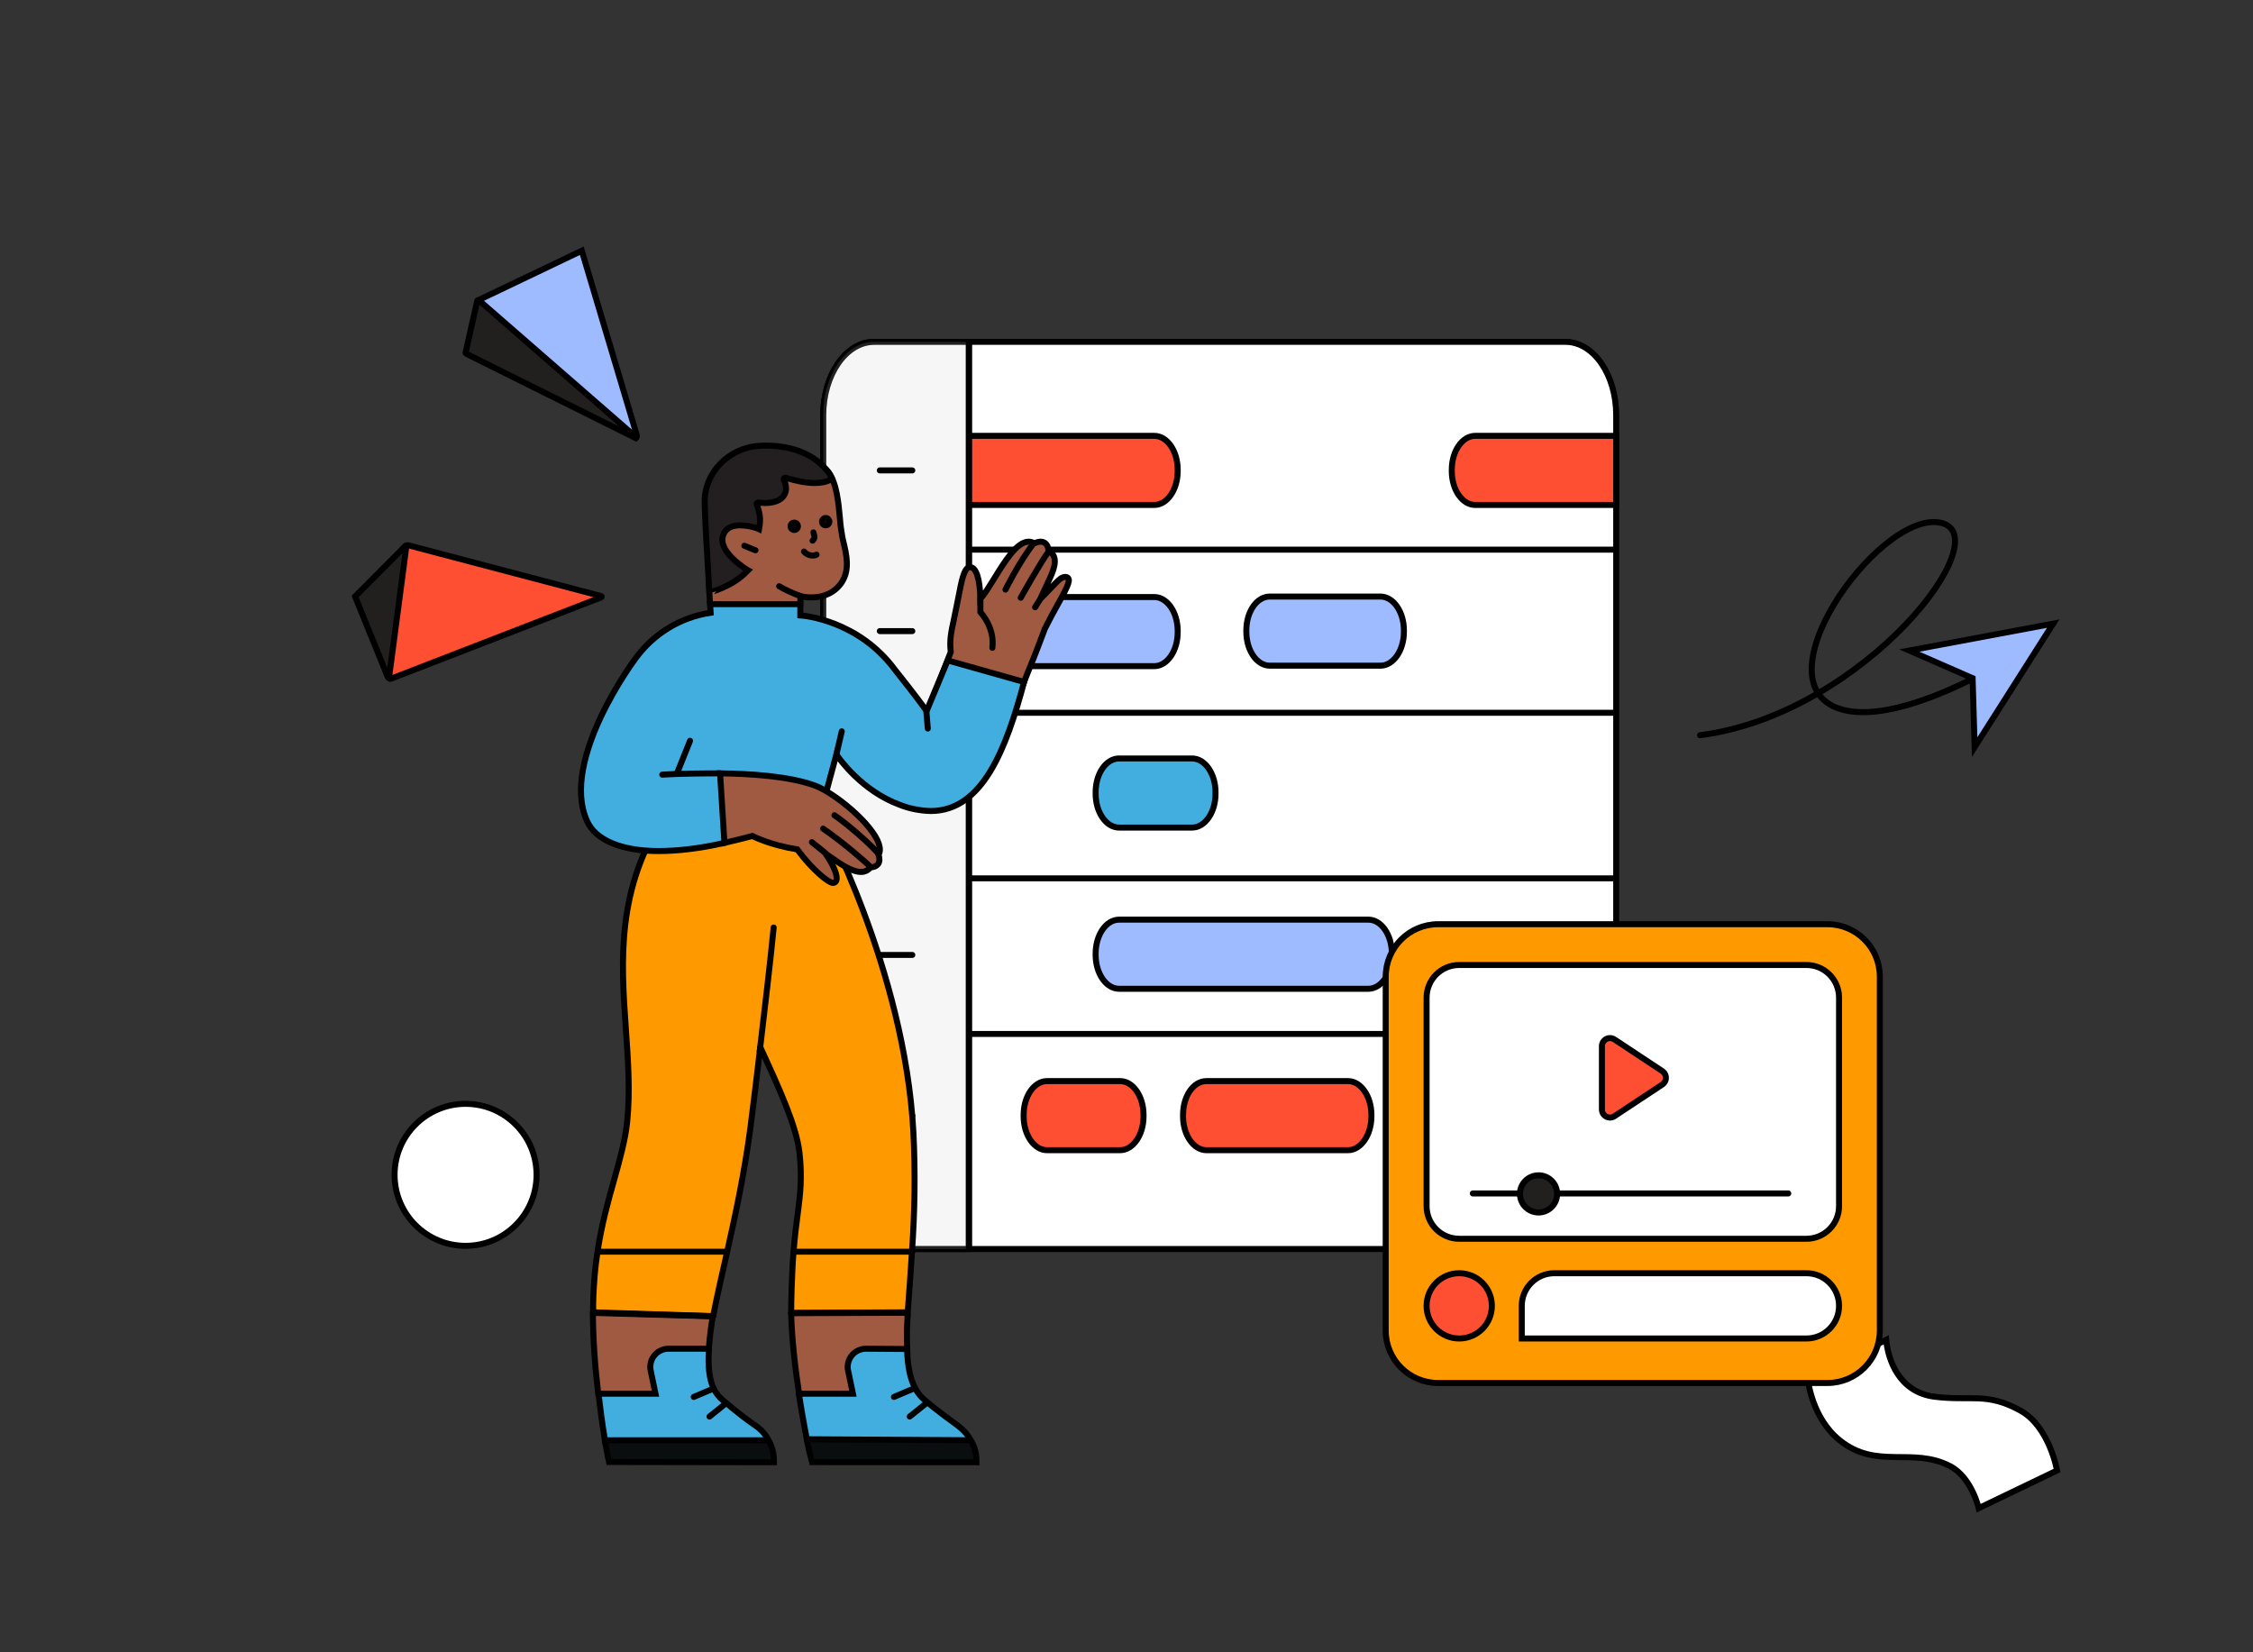 <svg xmlns="http://www.w3.org/2000/svg" height="1100" width="1500" version="1.1" xmlns:xlink="http://www.w3.org/1999/xlink" xmlns:svgjs="http://svgjs.com/svgjs"><rect width="100%" height="100%" fill="#333333" stroke="none"/><g><path d="M1255.78 891.96C1256.94 904.71 1264 926.93 1288.22 929.88 1312.35 932.83 1322.77 926.72 1345.1 939.05 1364.49 949.69 1369.54 978.97 1369.54 978.97L1317.4 1004.04C1317.4 1004.04 1312.66 983.6 1298.44 976.12 1273.27 962.96 1249.57 978.76 1224.81 958.85 1205.96 943.68 1203.64 918.09 1203.64 918.09L1255.78 891.96Z" fill="#ffffff" opacity="1" stroke-width="4" stroke="#000000"></path></g><g><path d="M316.35 213.7L423.47 291.53C423.86 291.13 424.05 290.16 423.86 289.38L387.34 166.93 318.3 199.93C317.52 200.22 315.76 213.11 316.35 213.7Z" fill="#9ebbff" opacity="1" stroke-width="4" stroke="#000000"></path><path d="M423.17 291.62L310.39 235.48C310.1 235.28 309.9 234.99 310 234.6L317.71 200.42C317.81 199.83 318.49 199.64 318.98 200.03L423.56 291.13C423.76 291.43 423.47 291.82 423.17 291.62Z" fill="#221f1f" opacity="1" stroke-width="4" stroke="#000000"></path></g><g><path d="M598.69 251.71H1058.99C1077.71 251.71 1092.76 273.59 1092.76 300.62L1092.76 806.92C1092.76 833.94 1077.6 855.66 1058.99 855.66H598.69C579.96 855.66 564.8 833.78 564.8 806.92L564.8 300.62C564.91 273.59 579.96 251.71 598.69 251.71Z" fill="#221f1f00" opacity="0" stroke-width="4" stroke="#ffffff00"></path><path d="M581.97 227.58H1042.26C1060.99 227.58 1076.04 249.46 1076.04 276.48L1076.04 782.78C1076.04 809.81 1060.88 831.53 1042.26 831.53H581.97C563.24 831.53 548.08 809.65 548.08 782.78L548.08 276.48C548.19 249.46 563.24 227.58 581.97 227.58Z" fill="#ffffff" opacity="1" stroke-width="4" stroke="#000000"></path><path d="M622.99 290.16H768.47C777.06 290.16 784.08 300.29 784.08 312.68V313.65C784.08 326.04 777.06 336.17 768.47 336.17H622.99C614.41 336.17 607.39 326.04 607.39 313.65V312.68C607.39 300.29 614.41 290.16 622.99 290.16Z" fill="#ff4f32" opacity="1" stroke-width="4" stroke="#000000"></path><path d="M982.18 290.16H1076.04V336.17H982.18C973.59 336.17 966.57 326.04 966.57 313.65V312.68C966.57 300.29 973.59 290.16 982.18 290.16Z" fill="#ff4f32" opacity="1" stroke-width="4" stroke="#000000"></path><path d="M745.06 504.94H793.67C802.25 504.94 809.27 515.07 809.27 527.46V528.43C809.27 540.81 802.25 550.95 793.67 550.95H745.06C736.48 550.95 729.46 540.81 729.46 528.43V527.46C729.46 514.91 736.48 504.94 745.06 504.94Z" fill="#42aee0" opacity="1" stroke-width="4" stroke="#000000"></path><path d="M697.13 719.72H745.73C754.32 719.72 761.34 729.85 761.34 742.24V743.21C761.34 755.59 754.32 765.73 745.73 765.73H697.13C688.54 765.73 681.52 755.59 681.52 743.21V742.24C681.52 729.69 688.54 719.72 697.13 719.72Z" fill="#ff4f32" opacity="1" stroke-width="4" stroke="#000000"></path><path d="M803.25 719.72H897.45C906.04 719.72 913.06 729.85 913.06 742.24V743.21C913.06 755.59 906.04 765.73 897.45 765.73H803.25C794.67 765.73 787.65 755.59 787.65 743.21V742.24C787.65 729.69 794.56 719.72 803.25 719.72Z" fill="#ff4f32" opacity="1" stroke-width="4" stroke="#000000"></path><path d="M745.06 612.25H911.05C919.64 612.25 926.66 622.38 926.66 634.77V635.74C926.66 648.12 919.64 658.26 911.05 658.26H745.06C736.48 658.26 729.46 648.12 729.46 635.74V634.77C729.46 622.38 736.48 612.25 745.06 612.25Z" fill="#9ebbff" opacity="1" stroke-width="4" stroke="#000000"></path><path d="M622.99 397.47H768.47C777.06 397.47 784.08 407.6 784.08 419.99V420.96C784.08 433.34 777.06 443.48 768.47 443.48H622.99C614.41 443.48 607.39 433.34 607.39 420.96V419.99C607.39 407.6 614.41 397.47 622.99 397.47Z" fill="#9ebbff" opacity="1" stroke-width="4" stroke="#000000"></path><path d="M845.39 397.15H919.08C927.66 397.15 934.69 407.28 934.69 419.67V420.64C934.69 433.02 927.66 443.16 919.08 443.16H845.39C836.81 443.16 829.79 433.02 829.79 420.64V419.67C829.79 407.12 836.81 397.15 845.39 397.15Z" fill="#9ebbff" opacity="1" stroke-width="4" stroke="#000000"></path><path d="M581.97 227.58H645.07L645.07 831.53H581.97C563.24 831.53 548.08 809.65 548.08 782.78L548.08 276.48C548.08 249.46 563.24 227.58 581.97 227.58Z" fill="#ffffff" opacity="1" stroke-width="4" stroke="#000000"></path><path d="M581.97 227.58H645.07L645.07 831.53H581.97C563.24 831.53 548.08 809.65 548.08 782.78L548.08 276.48C548.08 249.46 563.24 227.58 581.97 227.58Z" fill="#d2d2d2" opacity="0.2" stroke-width="4" stroke="#000000"></path><path d="M1076.04 365.93H646.18" stroke="#000000" stroke-width="4" stroke-linejoin="round" opacity="1" fill="none"></path><path d="M1076.04 474.53H646.18" stroke="#000000" stroke-width="4" stroke-linejoin="round" opacity="1" fill="none"></path><path d="M1076.04 584.74H646.18" stroke="#000000" stroke-width="4" stroke-linejoin="round" opacity="1" fill="none"></path><path d="M1076.04 688.34H646.18" stroke="#000000" stroke-width="4" stroke-linejoin="round" opacity="1" fill="none"></path><path d="M645.07 227.58L645.07 831.53" stroke="#000000" stroke-width="4" stroke-linejoin="round" opacity="1" fill="none"></path><path d="M585.76 313.17H607.39" stroke="#000000" stroke-width="4" stroke-linecap="round" stroke-linejoin="round" opacity="1" fill="none"></path><path d="M585.76 420.15H607.39" stroke="#000000" stroke-width="4" stroke-linecap="round" stroke-linejoin="round" opacity="1" fill="none"></path><path d="M585.76 527.14H607.39" stroke="#000000" stroke-width="4" stroke-linecap="round" stroke-linejoin="round" opacity="1" fill="none"></path><path d="M585.76 635.74H607.39" stroke="#000000" stroke-width="4" stroke-linecap="round" stroke-linejoin="round" opacity="1" fill="none"></path><path d="M585.76 742.72H607.39" stroke="#000000" stroke-width="4" stroke-linecap="round" stroke-linejoin="round" opacity="1" fill="none"></path></g><g><path d="M269.38 364.61L258.07 450.47C258.3 451.25 259.58 452.15 260.19 451.89L400.32 397.66C400.69 397.5 400.65 396.94 400.28 396.85L271.75 362.99C271.21 362.78 269.49 363.12 269.38 364.61Z" fill="#ff4f32" opacity="1" stroke-width="4" stroke="#000000"></path><path d="M270.5 364.02L259.12 450.35C259.06 450.91 258.27 451.05 258.07 450.47L236.41 397.1 269.73 363.64C270.03 363.33 270.57 363.55 270.5 364.02Z" fill="#221f1f" opacity="1" stroke-width="4" stroke="#000000"></path></g><g><path d="M309.97 829.4C336.06 829.4 357.24 808.22 357.24 782.13 357.24 756.03 336.06 734.86 309.97 734.86 283.88 734.86 262.7 756.03 262.7 782.13 262.7 808.22 283.88 829.4 309.97 829.4Z" fill="#ffffff" opacity="1" stroke-width="4" stroke="#000000"></path></g><g><path d="M437.82 941.54L442.42 926.99C441.11 920.61 440.08 918.82 446.46 917.51 447.21 917.32 446.84 910.38 447.68 910.38L468.8 900.52 471.9 897.98C472.56 889.82 473.5 881.84 475.09 873.76V873.67L435.66 813.77 394.73 873.67V873.76C394.83 891.97 396.14 909.91 398.3 927.93L405.06 934.13 437.82 941.54Z" fill="#9f5a41" opacity="1" stroke-width="4" stroke="#000000"></path><path d="M573.39 930.65L568.6 911.97C567.28 905.59 567.94 901.64 574.33 900.33 575.08 900.14 575.92 900.14 576.67 900.14L604.09 900.05 603.99 897.89C603.8 891.41 603.62 886.25 604.27 876.11L601.74 869.44 529.45 868.88C529.36 868.88 527.85 872.45 527.85 872.54L526.73 874.79C527.29 893.01 529.45 910.94 532.17 928.96L573.39 930.65Z" fill="#9f5a41" opacity="1" stroke-width="4" stroke="#000000"></path><path d="M645.77 960.79L646.24 958.82C642.58 951.68 637.04 948.77 629.62 943.14 625.58 940.04 620.89 936.57 615.54 931.97 613.19 930 611.13 927.56 609.63 924.74 606.06 918.45 604.27 910 603.9 898.08L576.58 897.89C569.82 897.89 564.37 903.33 564.37 910.09 564.37 910.94 564.47 911.78 564.66 912.53L567.85 927.84H531.89V928.02C533.49 938.54 536.12 952.9 537.15 958.25 537.34 959.38 538.56 959.94 538.56 960.23 538.56 960.32 538.46 960.23 538.56 960.23L645.77 960.79Z" fill="#42aee0" opacity="1" stroke-width="4" stroke="#000000"></path><path d="M512.65 961.35C512.74 961.35 512.83 961.26 512.83 961.07L510.77 957.22C506.64 950.46 502.69 949.34 494.9 943.23 490.77 940.04 486.17 936.38 480.91 931.87 478.47 929.81 476.5 927.18 475.09 924.27 472.18 918.07 471.24 909.53 472 898.08V897.89H445.15C438.39 897.89 432.94 903.33 432.94 910.09 432.94 910.94 433.04 911.78 433.22 912.53L436.41 927.84H398.49V928.02C399.71 938.35 400.83 947.08 402.52 957.32L403.09 960.7 512.65 961.35Z" fill="#42aee0" opacity="1" stroke-width="4" stroke="#000000"></path><path d="M532.83 402.2L532.92 396.85C535.55 397.6 537.81 397.69 540.43 397.69 549.17 397.69 556.49 393.94 560.62 387.36 565.88 378.92 563.62 369.34 561.37 360.05 561.18 359.2 560.99 358.36 560.81 357.51 560.06 353.38 559.49 349.25 559.21 345.12 558.27 334.7 557.05 321.74 551.61 314.33 543.06 302.87 529.64 309.07 511.52 309.07 510.11 309.07 507.01 304.84 505.61 304.94 484.76 306.06 473.78 315.08 474.44 335.07 474.81 347.09 470.4 372.53 472.75 402.2L473.03 403.51 497.63 412.06 532.83 402.2Z" fill="#9f5a41" opacity="1" stroke-width="4" stroke="#000000"></path><path d="M497.81 379.85L498 379.67 497.81 379.57C497.63 379.48 477.72 367.56 481.38 356.57 482.89 351.97 486.73 349.72 492.74 349.72 496.97 349.91 500.72 350.38 505.14 352.16L505.32 352.25 505.42 351.69C506.73 345.21 505.7 340.8 503.82 335.92 503.54 335.26 504.1 334.51 504.85 334.6 506.26 334.7 507.67 334.79 509.08 334.89 517.72 334.89 521.1 331.69 522.41 329.06 523.82 326.34 523.54 322.87 521.85 319.49 521.47 318.74 522.22 317.8 523.07 318.08 530.48 320.33 536.96 321.55 542.31 321.55 551.04 321.55 553.95 318.55 553.95 318.55 553.39 317.24 552.36 315.55 551.51 314.42 542.97 302.97 528.23 296.68 510.11 296.68 508.7 296.68 507.29 296.68 505.89 296.77 485.05 297.9 468.52 314.98 469.18 334.98 469.37 345.96 470.59 366.15 472.28 394.41 472.28 394.31 487.39 391.03 497.81 379.85Z" fill="#231f20" opacity="1" stroke-width="4" stroke="#000000"></path><path d="M532.92 396.85C528.51 395.25 522.79 392.72 518.75 390.27" stroke="#000000" stroke-width="4" stroke-linecap="round" stroke-linejoin="round" opacity="1" fill="none"></path><path d="M502.98 366.34L495.56 363.33" stroke="#000000" stroke-width="4" stroke-linecap="round" stroke-linejoin="round" opacity="1" fill="none"></path><path d="M541.56 354.41L542.12 356.48C542.5 357.7 542.12 358.92 541.19 359.76L541 359.95" stroke="#000000" stroke-width="4" stroke-linecap="round" stroke-linejoin="round" opacity="1" fill="none"></path><path d="M543.63 369.25C542.31 370.18 537.9 370.37 535.27 367.18" stroke="#000000" stroke-width="4" stroke-linecap="round" stroke-linejoin="round" opacity="1" fill="none"></path><path d="M528.79 352.82C527.44 352.82 526.35 351.73 526.35 350.38 526.35 349.03 527.44 347.93 528.79 347.93 530.15 347.93 531.23 349.03 531.23 350.38 531.23 351.73 530.15 352.82 528.79 352.82Z" fill="#231f20" opacity="1" stroke-width="4" stroke="#000000"></path><path d="M549.73 349.72C548.38 349.72 547.29 348.63 547.29 347.28 547.29 345.93 548.38 344.84 549.73 344.84 551.08 344.84 552.17 345.93 552.17 347.28 552.17 348.63 551.08 349.72 549.73 349.72Z" fill="#231f20" opacity="1" stroke-width="4" stroke="#000000"></path><path d="M680.69 456.93C682.2 452.8 683.13 450.64 684.35 447.54 686.33 442.85 688.95 436.46 695.71 418.44 698.81 412.24 701.72 406.89 704.35 402.2 709.7 392.53 712.89 386.71 711.11 384.83 710.64 384.36 710.08 384.08 709.33 384.08 706.7 384.08 705.29 385.58 698.81 392.34 697.87 393.37 695.15 396.19 693.46 397.88 693.27 398.07 692.99 397.88 693.09 397.6 694.12 395.34 696 391.4 696.84 389.62 700.5 381.92 703.88 374.97 701.44 369.9 700.78 368.59 699.56 367.65 698.15 367.37 698.06 363.14 696.09 360.61 692.8 360.61 691.3 360.7 689.89 361.08 688.58 361.74 687.45 360.98 686.14 360.61 684.82 360.61 677.03 360.61 668.96 373.75 661.82 385.3 658.44 390.74 655.35 395.91 652.72 398.54 652.43 385.39 649.9 377.6 645.96 377.6 645.49 377.6 645.11 377.69 644.74 377.88 641.73 379.01 640.14 386.99 638.35 396.28 637.98 398.25 637.51 400.32 637.13 402.39 636.38 406.05 635.72 409.24 635.16 412.06 633.28 420.6 632.06 426.33 633 434.02 630 441.63 627.09 449.51 624.46 456.37L623.99 457.68 680.69 456.93Z" fill="#9f5a41" opacity="1" stroke-width="4" stroke="#000000"></path><path d="M652.72 398.54V407.55C652.72 407.55 662.39 417.41 660.7 431.3" stroke="#000000" stroke-width="4" stroke-linecap="round" stroke-linejoin="round" opacity="1" fill="none"></path><path d="M687.92 361.92C677.78 375.54 669.43 392.53 669.43 392.53" stroke="#000000" stroke-width="4" stroke-linecap="round" stroke-linejoin="round" opacity="1" fill="none"></path><path d="M698.06 367.37C693.55 373 679.57 397.97 679.57 397.97" stroke="#000000" stroke-width="4" stroke-linecap="round" stroke-linejoin="round" opacity="1" fill="none"></path><path d="M395.01 863.9C395.39 853.67 396.23 843.34 397.83 833.21 400.65 814.71 405.06 798.94 409 785.04 412.85 771.15 416.23 759.23 417.54 747.02 419.61 726.74 418.2 706.56 416.7 685.15 413.51 639.43 410.13 592.12 442.99 541.8L443.08 541.7H462.51 521.28 545.88L545.97 541.8C546.54 542.83 602.21 644.88 608.12 753.78 609.44 780.26 609.06 806.82 607.18 833.21 606.71 840.53 606.25 847.47 605.78 854.14 605.31 861.09 604.74 867.38 604.37 873.48V873.95L527.48 874.23C528.7 874.14 527.48 874.32 527.48 874.23L526.73 873.57C526.82 868.5 526.82 863.72 527.01 858.74 527.39 847.76 527.76 839.87 528.32 833.3 529.17 822.69 530.2 814.8 531.14 807.76 532.83 794.24 534.14 784.48 532.27 767.39 530.3 749.84 519.31 725.71 506.54 697.92 506.26 697.92 506.36 697.92 506.07 698.02 504.1 714.92 501.94 732.47 499.69 750.21 495.56 781.85 488.99 811.61 484.11 833.39L482.89 838.84C480.07 851.32 477.35 863.25 475.28 873.76L474.81 876.11C474.81 876.2 474.72 876.3 474.62 876.3L394.92 874.04V873.67C394.83 870.38 394.92 866.91 395.01 863.9Z" fill="#ff9900" opacity="1" stroke-width="4" stroke="#000000"></path><path d="M693.18 397.88L689.14 404.26" stroke="#000000" stroke-width="4" stroke-linecap="round" stroke-linejoin="round" opacity="1" fill="none"></path><path d="M545.22 874.23L545.32 873.67C545.69 867.57 546.16 861.09 546.63 854.14 547.1 847.47 547.57 840.53 548.04 833.21 549.45 811.52 551.23 784.48 548.98 753.78 547.95 739.7 539.68 698.2 523.82 627.04 522.6 621.69 518.75 619.34 514.9 619.34 514.24 619.53 509.74 677.08 506.17 697.08 519.03 725.15 530.2 749.46 532.17 767.21 534.05 784.29 532.74 794.06 531.05 807.58 530.11 814.62 529.08 822.5 528.23 833.11 527.67 839.68 527.29 847.57 526.92 858.55 526.73 863.53 526.92 867.28 526.63 872.35L526.73 873.57C526.73 873.67 526.82 874.32 526.82 874.32L545.22 874.23Z" fill="#ff990000" opacity="0" stroke-width="4" stroke="#ffffff00"></path><path d="M420.17 595.4C475.56 580.38 496.12 568.74 521.1 552.78L521.19 552.69 521.28 541.7H443.08L442.99 541.8C432.19 558.04 424.4 576.16 419.89 595.12L419.8 595.4H420.17Z" fill="#ff990000" opacity="0" stroke-width="4" stroke="#ffffff00"></path><path d="M515.09 617.47C512.83 640.75 509.27 670.6 505.79 699.99" stroke="#000000" stroke-width="4" stroke-linecap="round" stroke-linejoin="round" opacity="1" fill="none"></path><path d="M532.45 403.42V396.66L530.67 396.19C525.88 394.78 522.69 393.37 518.09 391.31L517.81 391.87 523.63 407.46 532.45 403.42Z" fill="#9f5a4100" opacity="0" stroke-width="4" stroke="#ffffff00"></path><path d="M438.39 566.58C451.15 566.58 465.8 564.89 482.32 561.14L482.89 560.29 481.57 542.08H546.07L556.86 502.27C558.84 505.28 573.86 526.5 599.02 535.79 605.59 538.42 612.63 539.73 619.67 539.92 654.31 539.92 669.99 498.14 681.82 454.02L630.94 439.66 616.95 473.27C615.73 471.58 608.4 461.62 595.54 445.48 571.32 413.09 535.74 409.9 532.83 409.71V402.2H472.75L473.12 407.92C452.94 410.93 434.91 422.01 422.99 438.53 422.52 439.19 372.58 506.03 390.79 546.49 396.33 559.26 413.79 566.58 438.39 566.58Z" fill="#42aee0" opacity="1" stroke-width="4" stroke="#000000"></path><path d="M556.86 502.27L560.43 486.88" stroke="#000000" stroke-width="4" stroke-linecap="round" stroke-linejoin="round" opacity="1" fill="none"></path><path d="M567.85 514.95C567.85 514.85 565.31 507.34 565.31 492.51 565.31 483.87 565.31 478.24 562.31 478.24H562.12L556.39 501.9V501.99C559.59 506.69 563.34 511.1 567.38 515.14L567.85 514.95Z" fill="#42aee000" opacity="0" stroke-width="4" stroke="#ffffff00"></path><path d="M459.42 493.17L450.68 514.95" stroke="#000000" stroke-width="4" stroke-linecap="round" stroke-linejoin="round" opacity="1" fill="none"></path><path d="M607.56 924.74L595.17 930" stroke="#000000" stroke-width="4" stroke-linecap="round" stroke-linejoin="round" opacity="1" fill="none"></path><path d="M616.1 934.69L605.68 943.05" stroke="#000000" stroke-width="4" stroke-linecap="round" stroke-linejoin="round" opacity="1" fill="none"></path><path d="M473.4 925.11L461.86 930" stroke="#000000" stroke-width="4" stroke-linecap="round" stroke-linejoin="round" opacity="1" fill="none"></path><path d="M481.95 935.35L472.37 943.05" stroke="#000000" stroke-width="4" stroke-linecap="round" stroke-linejoin="round" opacity="1" fill="none"></path><path d="M474.72 876.2L395.2 873.67" stroke="#000000" stroke-width="4" stroke-linecap="round" stroke-linejoin="round" opacity="1" fill="none"></path><path d="M603.62 873.67L526.73 874.04" stroke="#000000" stroke-width="4" stroke-linecap="round" stroke-linejoin="round" opacity="1" fill="none"></path><path d="M607.37 833.3H528.51" stroke="#000000" stroke-width="4" stroke-linecap="round" stroke-linejoin="round" opacity="1" fill="none"></path><path d="M483.45 833.3H398.02" stroke="#000000" stroke-width="4" stroke-linecap="round" stroke-linejoin="round" opacity="1" fill="none"></path><path d="M554.61 587.8C554.7 587.8 554.7 587.8 554.8 587.8 555.64 587.71 556.49 587.14 556.77 586.3 557.99 583.29 555.17 576.25 549.54 568.18 550.57 568.84 551.61 569.59 552.64 570.34 559.02 574.84 567 580.48 573.2 580.48 575.73 580.57 578.08 579.35 579.58 577.38 581.84 577.38 583.53 576.63 584.56 575.31 585.69 573.81 585.78 571.56 584.93 569.02 586.06 567.05 586.06 564.52 585.03 561.51 582.96 555.51 576.39 547.34 567.1 539.17 558.55 531.75 549.35 525.56 542.88 523.12 525.98 516.73 499.13 515.04 479.6 514.85H479.41L482.32 561.14C482.32 561.14 493.96 558.42 500.91 556.54 501.85 557.01 513.02 562.64 530.77 565.46 540.81 579.07 551.61 587.8 554.61 587.8Z" fill="#9f5a41" opacity="1" stroke-width="4" stroke="#000000"></path><path d="M465.89 515.23L465.8 514.95C462.7 507.81 467.3 503.31 467.21 496.45 467.11 488.76 465.99 486.88 461.86 486.22L450.68 514.95 465.89 515.23Z" fill="#42aee000" opacity="0" stroke-width="4" stroke="#ffffff00"></path><path d="M650.09 973.46V973.28C650.09 967.45 648.96 963.04 646.33 958.91L646.24 958.82 537.24 958.16C537.15 958.16 537.15 958.25 537.15 958.35 537.52 959.85 540.15 972.99 540.34 973.37L650.09 973.46Z" fill="#0b0e0f" opacity="1" stroke-width="4" stroke="#000000"></path><path d="M515.27 973.46V973.28C515.27 967.45 514.15 963.04 511.52 958.91L511.43 958.82H402.71V959.01C404.31 967.83 405.25 972.62 405.43 973.28L515.27 973.46Z" fill="#0b0e0f" opacity="1" stroke-width="4" stroke="#000000"></path><path d="M584.75 568.18C578.74 561.42 565.31 549.5 555.55 542.74" stroke="#000000" stroke-width="4" stroke-linecap="round" stroke-linejoin="round" opacity="1" fill="none"></path><path d="M579.49 577.1C574.98 572.59 560.06 559.92 548.04 551.66" stroke="#000000" stroke-width="4" stroke-linecap="round" stroke-linejoin="round" opacity="1" fill="none"></path><path d="M549.17 567.62L540.53 560.67" stroke="#000000" stroke-width="4" stroke-linecap="round" stroke-linejoin="round" opacity="1" fill="none"></path><path d="M616.76 473.73L617.7 485" stroke="#000000" stroke-width="4" stroke-linecap="round" stroke-linejoin="round" opacity="1" fill="none"></path><path d="M479.79 514.85C470.02 514.85 452.94 514.95 440.92 515.7" stroke="#000000" stroke-width="4" stroke-linecap="round" stroke-linejoin="round" opacity="1" fill="none"></path></g><g><path d="M945.45 627.34H1204.54C1223.86 627.34 1239.49 642.97 1239.49 662.29V897.84C1239.49 917.16 1223.86 932.79 1204.54 932.79H945.45C926.13 932.79 910.5 917.16 910.5 897.84V662.29C910.56 642.97 926.19 627.34 945.45 627.34Z" fill="#ff990000" opacity="0" stroke-width="4" stroke="#ffffff00"></path><path d="M957.52 615.27H1216.61C1235.93 615.27 1251.56 630.9 1251.56 650.22V885.77C1251.56 905.09 1235.93 920.72 1216.61 920.72H957.52C938.2 920.72 922.57 905.09 922.57 885.77V650.22C922.63 630.9 938.26 615.27 957.52 615.27Z" fill="#ff9900" opacity="1" stroke-width="4" stroke="#000000"></path><path d="M1034.89 847.63H1202.67C1214.68 847.63 1224.4 857.35 1224.4 869.36 1224.4 881.37 1214.68 891.09 1202.67 891.09H1013.16V869.36C1013.16 857.35 1022.88 847.63 1034.89 847.63Z" fill="#ffffff" opacity="1" stroke-width="4" stroke="#000000"></path><path d="M971.52 847.63C983.53 847.63 993.25 857.35 993.25 869.36 993.25 881.37 983.53 891.09 971.52 891.09 959.51 891.09 949.79 881.37 949.79 869.36 949.79 857.35 959.51 847.63 971.52 847.63Z" fill="#ff4f32" opacity="1" stroke-width="4" stroke="#000000"></path><path d="M971.52 642.43H1202.67C1214.68 642.43 1224.4 652.15 1224.4 664.16V802.97C1224.4 814.98 1214.68 824.7 1202.67 824.7H971.52C959.51 824.7 949.79 814.98 949.79 802.97V664.16C949.79 652.15 959.51 642.43 971.52 642.43Z" fill="#ffffff" opacity="1" stroke-width="4" stroke="#000000"></path><path d="M980.57 794.52H1190.6" stroke="#000000" stroke-width="4" stroke-linecap="round" stroke-linejoin="round" opacity="1" fill="none"></path><path d="M1024.33 807.19C1031.16 807.19 1036.7 801.66 1036.7 794.82 1036.7 787.99 1031.16 782.45 1024.33 782.45 1017.5 782.45 1011.96 787.99 1011.96 794.82 1011.96 801.66 1017.5 807.19 1024.33 807.19Z" fill="#221f1f" opacity="1" stroke-width="4" stroke="#000000"></path><path d="M1106.77 713.1L1074.84 691.98C1072.37 690.35 1069.05 691.01 1067.42 693.49 1066.82 694.39 1066.52 695.42 1066.52 696.45V738.63C1066.52 741.59 1068.93 744 1071.89 744 1072.91 744 1074 743.7 1074.84 743.1L1106.77 721.98C1109.25 720.35 1109.85 716.97 1108.22 714.55 1107.8 713.95 1107.31 713.47 1106.77 713.1Z" fill="#ff4f32" opacity="1" stroke-width="4" stroke="#000000"></path></g><g><path d="M1131.79 489.48C1241.92 475.32 1333.71 354.44 1290.88 347.79 1249.68 341.39 1166.51 458.43 1228.27 472.84 1267.68 482.06 1337.03 438.89 1337.03 438.89" stroke="#000000" stroke-width="4" stroke-linecap="round" stroke-linejoin="round" opacity="1" fill="none"></path><path d="M1371.5 427.38L1275.7 445.29 1317.84 463.72 1319.2 509.61 1371.5 427.38Z" fill="#9ebbff00" opacity="0" stroke-width="4" stroke="#ffffff00"></path><path d="M1366.97 415.18L1271.18 433.09 1313.32 451.52 1314.68 497.41 1366.97 415.18Z" fill="#9ebbff" opacity="1" stroke-width="4" stroke="#000000"></path></g></svg>